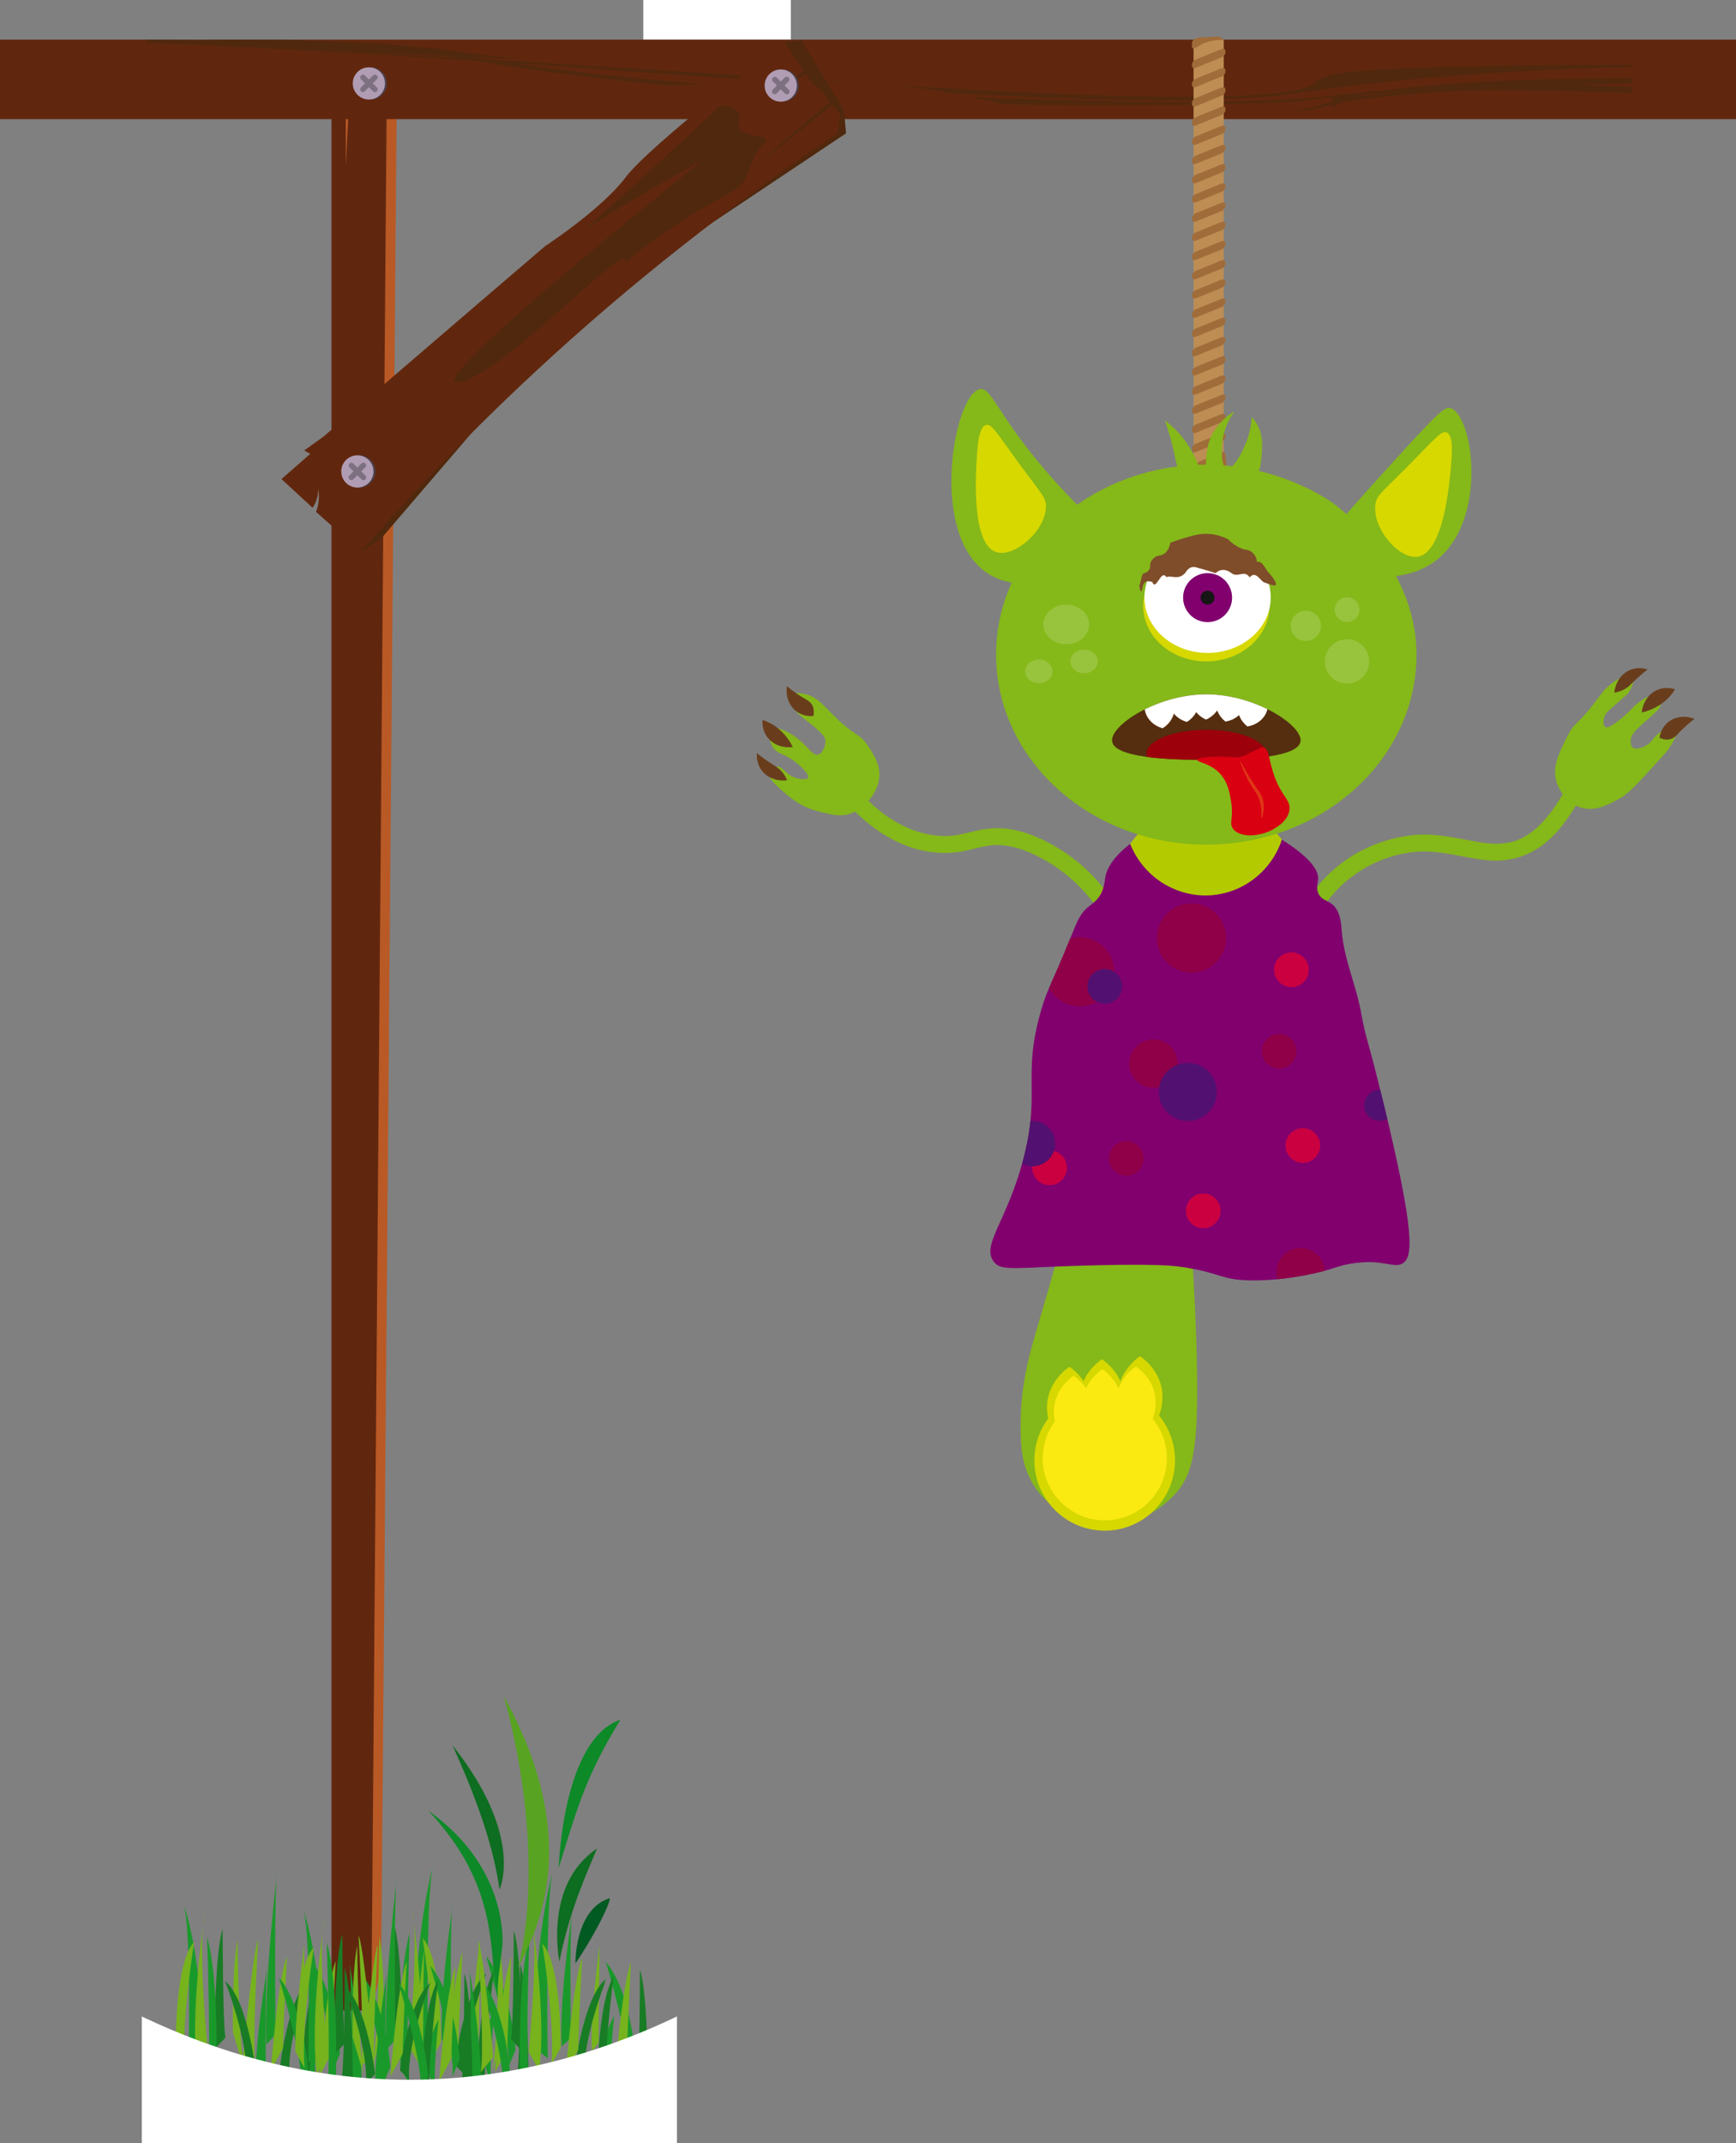<?xml version="1.0" encoding="UTF-8"?>
<svg id="Calque_2" data-name="Calque 2" xmlns="http://www.w3.org/2000/svg" xmlns:xlink="http://www.w3.org/1999/xlink" viewBox="0 0 508.86 627.93">
  <rect x="0" y="0" width="508.86" height="627.93" fill="#808080" stroke="none"/>
  <defs>
    <style>
      .cls-1 {
        clip-path: url(#clippath-1);
      }

      .cls-1, .cls-2, .cls-3 {
        fill: none;
      }

      .cls-4 {
        fill: #005a21;
      }

      .cls-5 {
        fill: #693d1c;
      }

      .cls-6, .cls-7 {
        fill: #fff;
      }

      .cls-8 {
        fill: #fbe912;
      }

      .cls-9 {
        fill: #7f4d2a;
      }

      .cls-10 {
        fill: #81006e;
      }

      .cls-11 {
        fill: #a06c3a;
      }

      .cls-12 {
        fill: #8f0049;
      }

      .cls-13 {
        fill: #b4ca00;
      }

      .cls-14 {
        fill: #b95926;
      }

      .cls-15 {
        fill: #bd8d54;
      }

      .cls-16 {
        fill: #e03716;
      }

      .cls-17 {
        fill: #d6d800;
      }

      .cls-18 {
        fill: #b09db4;
      }

      .cls-19 {
        fill: #ca0041;
      }

      .cls-20 {
        fill: #d90011;
      }

      .cls-21 {
        fill: #161615;
      }

      .cls-22 {
        fill: #187c24;
      }

      .cls-23 {
        fill: #0d6d20;
      }

      .cls-24 {
        fill: #0d8928;
      }

      .cls-25 {
        fill: #1a992b;
      }

      .cls-26 {
        fill: #552d0f;
      }

      .cls-27 {
        fill: #9c000b;
      }

      .cls-28 {
        fill: #85b819;
      }

      .cls-29 {
        fill: #58a321;
      }

      .cls-30 {
        fill: #76b31d;
      }

      .cls-31 {
        fill: #4b414e;
      }

      .cls-32 {
        fill: #61270e;
      }

      .cls-33 {
        fill: #50280d;
      }

      .cls-34 {
        fill: #521170;
      }

      .cls-2 {
        stroke: #7d7080;
        stroke-linecap: round;
        stroke-miterlimit: 10;
        stroke-width: 1.59px;
      }

      .cls-7 {
        opacity: .16;
      }

      .cls-3 {
        clip-path: url(#clippath);
      }
    </style>
    <symbol id="Herbe_1" data-name="Herbe 1" viewBox="0 0 28.9 44.07">
      <g>
        <g>
          <path class="cls-29" d="m13.49,40.74S18.23,25.17,11.39,0c12.34,22.34,4.51,35.95,2.1,40.74Z"/>
          <path class="cls-24" d="m11.13,37.62s1.33-11.64-11.13-20.48c10.77,11.43,8.97,20.98,10.32,26.92l.82-6.44Z"/>
          <path class="cls-23" d="m19.72,39.82s-2.42-11.58,5.65-16.97c-1.65,3.97-4.15,9.38-5.65,16.97Z"/>
          <path class="cls-4" d="m22.13,40.11s-.16-7.89,4.92-9.73c1.02-.82-1.48,4.64-4.92,9.73Z"/>
          <path class="cls-23" d="m10.72,28.99s3.83-7.92-7.07-21.66c2.73,6.06,5.98,13.91,7.07,21.66Z"/>
        </g>
        <path class="cls-24" d="m19.62,25.76s.53-19.36,9.28-22.28c-5.04,8.22-6.36,12.73-9.28,22.28Z"/>
      </g>
    </symbol>
    <symbol id="Herbe_4" data-name="Herbe 4" viewBox="0 0 44.77 23.83">
      <g>
        <path class="cls-25" d="m30.51,17.44l1.52.94s-.35-14.75.58-18.37c0,0-2.57,7.14-2.11,17.44Z"/>
        <path class="cls-25" d="m33.79,17.2l1.17-.82s-.23-11.59.23-12.76c0,0-1.75,8.66-1.4,13.58Z"/>
        <path class="cls-25" d="m23.52,22.54l-1.32-.82s.26-11.59-.26-12.76c0,0,1.98,8.66,1.58,13.58Z"/>
        <path class="cls-30" d="m37.65,17.67l.82-.82.12-9.6s-1.29,7.61-.94,10.42Z"/>
        <path class="cls-22" d="m28.76,17.67s0-9.59-1.05-11.94c0,0,0,9.01-.35,10.77l1.4,1.17Z"/>
        <path class="cls-22" d="m44.77,21.55s0-9.6-1.05-11.94c0,0,0,9.01-.35,10.77l1.4,1.17Z"/>
        <path class="cls-22" d="m35.54,19.19s1.05-6.9,3.86-8.66c0,0-3.04,6.08-2.69,9.6l-1.17-.94Z"/>
        <path class="cls-22" d="m35.42,19.56s1.05-6.9,3.86-8.66c0,0-3.04,6.09-2.69,9.6l-1.17-.94Z"/>
        <path class="cls-30" d="m33.67,17.34s.12-8.31-2.34-10.3c0,0,1.64,7.96,1.17,11.94l1.17-1.64Z"/>
        <path class="cls-25" d="m28.52,19.9s-.35-9.48,1.17-13.34c0,0-.58,12.75,0,14.98l-1.17-1.64Z"/>
        <path class="cls-30" d="m26.41,15.97s.12-6.55-.58-9.13c0,0-.12,9.95-.82,12.76l1.41-3.63Z"/>
        <path class="cls-25" d="m27.24,19.78s-.59-6.44-3.75-9.25c0,0,3.28,8.31,2.81,11l.94-1.75Z"/>
        <path class="cls-25" d="m43.12,18.08s-.59-6.44-3.74-9.25c0,0,3.28,8.31,2.81,11l.94-1.75Z"/>
        <path class="cls-25" d="m39.06,19.08s-.35-2.57,1.4-4.91c0,0-.82,5.73-.35,7.61l-1.05-2.69Z"/>
        <path class="cls-22" d="m38.33,20.54s0-7.52,2.06-10.31c0,0-1.58,9.58-1.09,13.22l-.97-2.91Z"/>
        <path class="cls-30" d="m25.11,18.26s-1.25-10.49-1.91-11.49c0,0,.83,10.93.32,12.98l1.59-1.5Z"/>
        <path class="cls-30" d="m34.33,19.81s.85-8.85,2.06-11.4c0,0-.49,7.16-.49,9.1l-1.58,2.3Z"/>
        <path class="cls-30" d="m40.52,20.29s.85-8.85,2.06-11.4c0,0-.49,7.16-.49,9.1l-1.58,2.3Z"/>
        <path class="cls-30" d="m29.6,17.75s1.34-10.31.37-13.71c0,0,1.94,10.19.97,15.53l-1.34-1.82Z"/>
        <path class="cls-25" d="m3.16,17.99l-1.52.77s.35-12.05-.59-15.02c0,0,2.57,5.83,2.11,14.25Z"/>
        <path class="cls-25" d="m11.51,17.58l1.17-1.04s-.23-14.78.23-16.27c0,0-1.75,11.05-1.4,17.32Z"/>
        <path class="cls-25" d="m10.16,22.92l1.32-.82s-.26-11.59.26-12.76c0,0-1.98,8.66-1.58,13.58Z"/>
        <path class="cls-30" d="m15.37,18.05l.82-.82.12-9.6s-1.29,7.61-.94,10.42Z"/>
        <path class="cls-22" d="m4.91,18.05s0-9.6,1.05-11.93c0,0,0,9.01.35,10.76l-1.41,1.17Z"/>
        <path class="cls-22" d="m22.49,21.93s0-9.59-1.05-11.94c0,0,0,9.01-.35,10.77l1.4,1.17Z"/>
        <path class="cls-22" d="m13.27,19.57s1.05-6.9,3.86-8.66c0,0-3.04,6.09-2.69,9.6l-1.17-.94Z"/>
        <path class="cls-30" d="m0,17.72S-.11,9.41,2.34,7.42c0,0-1.64,7.96-1.17,11.94L0,17.72Z"/>
        <path class="cls-25" d="m5.15,20.28s.35-9.48-1.17-13.34c0,0,.58,12.76,0,14.98l1.17-1.64Z"/>
        <path class="cls-30" d="m7.26,16.35s-.12-6.55.59-9.13c0,0,.12,9.95.82,12.76l-1.4-3.63Z"/>
        <path class="cls-25" d="m20.85,18.46s-.59-6.44-3.74-9.25c0,0,3.28,8.31,2.81,11l.94-1.76Z"/>
        <path class="cls-25" d="m16.78,19.46s-.35-2.57,1.4-4.91c0,0-.82,5.73-.35,7.61l-1.05-2.69Z"/>
        <path class="cls-22" d="m16.06,20.92s0-7.52,2.06-10.31c0,0-1.58,9.58-1.09,13.22l-.97-2.91Z"/>
        <path class="cls-30" d="m8.56,18.64s1.25-10.49,1.91-11.49c0,0-.84,10.93-.32,12.98l-1.6-1.5Z"/>
        <path class="cls-30" d="m12.06,20.19s.85-8.85,2.06-11.4c0,0-.49,7.16-.49,9.1l-1.58,2.3Z"/>
        <path class="cls-30" d="m18.24,20.68s.85-8.86,2.06-11.4c0,0-.49,7.16-.49,9.1l-1.58,2.3Z"/>
        <path class="cls-30" d="m4.07,18.13s-1.34-10.31-.37-13.71c0,0-1.94,10.19-.97,15.53l1.33-1.82Z"/>
        <path class="cls-22" d="m10.12,19.94s-1.05-6.91-3.86-8.66c0,0,3.04,6.08,2.69,9.6l1.17-.94Z"/>
        <path class="cls-25" d="m16.83,20.16s-.59-6.44-3.75-9.25c0,0,3.28,8.31,2.81,11l.94-1.75Z"/>
      </g>
    </symbol>
    <clipPath id="clippath">
      <path class="cls-10" d="m331.27,247.27c-5.46,4.24-7.01,7.71-7.35,10.17-.13.93-.26,3.02-1.66,5.15-1.06,1.61-2.27,2.37-3.1,3.02-2.53,1.98-3.47,4.47-5.23,8.83-6.03,14.93-6.8,14.88-8.74,21.56-5.56,19.11-.26,23.77-4.95,42.56-4.77,19.11-12.81,26.19-8.91,31.18,2.33,2.98,6.06,1.54,30.68.99,17.58-.39,22.16.19,24.25.49,11.42,1.65,11.5,3.83,20.29,3.96,11.52.17,22.27-2.97,22.27-2.97,2.97-.87,4.34-1.49,7.42-1.98,9.1-1.45,12.23,1.54,14.85,0,3.12-1.84,3.73-8.64-5.44-46.52-5-20.65-5.16-18.57-6.68-26.97-1.46-8.09-5.06-15.8-5.69-24-.15-1.95-.3-5.91-2.97-7.92-1.35-1.01-2.84-1.16-3.71-2.72-.89-1.6-.36-3.3-.25-4.21.29-2.35-1.4-6.05-10.6-11.86-3.08,9.27-11.47,15.75-21.07,16.31-10.11.59-19.61-5.5-23.4-15.07Z"/>
    </clipPath>
    <clipPath id="clippath-1">
      <path class="cls-26" d="m381.18,217.37c-1.02,5.2-20.59,5.24-27.34,5.26-6.39.01-26.79.06-27.83-5.26-.92-4.69,13.17-13.92,27.59-13.92,14.43,0,28.5,9.24,27.59,13.92Z"/>
    </clipPath>
  </defs>
  <g id="Calque_1-2" data-name="Calque 1">
    <rect class="cls-6" x="188.57" width="43.24" height="11.63"/>
    <polyline class="cls-14" points="103.75 17.9 97.16 25.14 101.27 52.46 109.79 47.79 108.84 589.13 111.72 577.24 116.37 19.87 103.75 17.9"/>
    <path class="cls-32" d="m113.39,25.14c-2.11,262.47-4.32,536.12-4.54,563.99h-11.68V25.14h4.19v23.37l1.19-23.37h3.28l.74,8.06,1.04-8.06h5.77"/>
    <polyline class="cls-32" points="508.86 11.63 508.86 34.91 0 34.91 0 11.63 508.86 11.63"/>
    <path class="cls-33" d="m378.45,32.49s0,0,0,0c7.65-1,8.95-1.96,12.01-2.75.04-.46.19-.87.45-1.22-3.56.37-6.88.76-9.87,1.19h0s-5.57.29-15.37.57c-9.8.29-23.87.57-40.93.57-9.44,0-19.8-.09-30.87-.31-3-.71-6.13-1.44-9.45-2.14,27.39,1.03,47.49,1.44,62.92,1.44,21.28,0,33.7-.79,44.15-1.83.33-.17.74-.3,1.28-.34,1.89-.14,3.68-.26,5.35-.37,16.86-1.92,32.38-4.25,80.32-4.42v1.5c-5.37.1-10.84.22-16.34.36,5.08.18,10.52.43,16.34.76v1.77c-13.44-.51-28.04-.86-43.09-.88-16.71.6-31.82,1.76-42.35,3.82-1.2.61-1.95,1.18-2.42,1.64-.04-.35-.09-.73-.13-1.1-.79.18-1.56.36-2.28.55-.01,0-2.81.6-3.54.72,0,0-2.16.32-2.3.33,0,0-1.37.05-3.88.14h0m38.59-5.94c-2.82.07-13.17.83-16.34,1.08-.91.21-1.74.43-2.51.65,5.23-.75,11.64-1.32,18.85-1.73m-76.46,2.82c-18.02,0-38.98-.81-61.76-2.08-5.68-1.05-11.93-1.95-19.01-2.5,34.31,2.09,64.51,3.59,87.44,3.59,8.73,0,16.42-.22,22.87-.71,37.24-3.19-22.63-8.4,108.33-8.7v.63c-41.76,1.07-73.24,3.99-101.04,8.05-10.07,1.2-22.52,1.71-36.82,1.71m-144.82-4.3c-13.67-1.31-27.5-2.9-41.25-4.82-4.33-.58-9.1-1.45-14.77-2.41-33.35-2.21-66.36-4.06-96.69-4.78v-.03c29.74.74,60.62,2.19,91.16,3.91-1-.15-2.03-.31-3.09-.48-72.74-3.21-82.17-3.77-85.29-3.77-.97,0-1.33.05-2.77.1v-1.16c12.96.1,15.49.11,15.63.12,2.05-.05,4.12-.09,6.21-.12h14.83c4.99.07,9.95.22,14.77.46,15.95.39,22.29,1.06,33.28,2.13,0,0,10.81,1.64,26.47,3.26-5.14-.23-10.39-.46-15.78-.7,1.47.21,2.94.43,4.44.65,38.69,2.25,76.62,4.86,110.77,6.98-6.78-.32-13.54-.45-20.2-.45-2.06,0-4.11.01-6.15.04-24.78-1.73-50.6-3.65-76.37-5.41,14.6,2.07,31.68,4.25,55.48,5.98-3.65.15-7.22.32-10.68.49"/>
    <g>
      <rect class="cls-15" x="349.86" y="11.63" width="8.85" height="154.3"/>
      <path class="cls-11" d="m358.03,22.44l-7.41,3.01c-.66.27-1.21.05-1.23-.48v-.45c-.03-.53.5-1.19,1.17-1.46l7.41-3.01c.66-.27,1.21-.05,1.23.48v.45c.03.53-.5,1.19-1.17,1.46Z"/>
      <path class="cls-11" d="m358.03,16.81l-7.41,3.01c-.66.27-1.21.05-1.23-.48v-.45c-.03-.53.5-1.19,1.17-1.46l7.41-3.01c.66-.27,1.21-.05,1.23.48v.45c.03.53-.5,1.19-1.17,1.46Z"/>
      <path class="cls-11" d="m358.71,11.63c-3.7.1-5.72.86-6.9,1.6-.4.25-1.89,1.24-2.31.85-.1-.09-.12-.24-.12-.36v-.45c-.03-.3-.05-1.09.48-1.63.22-.23.46-.33.59-.38,1.08-.43,2.41-.36,3.47-.37,2.21-.03,2.8-.42,3.89.12.41.2.7.45.9.63Z"/>
      <path class="cls-11" d="m358.03,28.07l-7.41,3.01c-.66.27-1.21.05-1.23-.48v-.45c-.03-.53.5-1.19,1.17-1.46l7.41-3.01c.66-.27,1.21-.05,1.23.48v.45c.03.53-.5,1.19-1.17,1.46Z"/>
      <path class="cls-11" d="m358.03,33.7l-7.41,3.01c-.66.27-1.21.05-1.23-.48v-.45c-.03-.53.5-1.19,1.17-1.46l7.41-3.01c.66-.27,1.21-.05,1.23.48v.45c.03.53-.5,1.19-1.17,1.46Z"/>
      <path class="cls-11" d="m358.03,39.33l-7.41,3.01c-.66.27-1.21.05-1.23-.48v-.45c-.03-.53.5-1.19,1.17-1.46l7.41-3.01c.66-.27,1.21-.05,1.23.48v.45c.03.53-.5,1.19-1.17,1.46Z"/>
      <path class="cls-11" d="m358.03,44.96l-7.41,3.01c-.66.27-1.21.05-1.23-.48v-.45c-.03-.53.5-1.19,1.17-1.46l7.41-3.01c.66-.27,1.21-.05,1.23.48v.45c.03.53-.5,1.19-1.17,1.46Z"/>
      <path class="cls-11" d="m358.03,50.59l-7.41,3.01c-.66.27-1.21.05-1.23-.48v-.45c-.03-.53.5-1.19,1.17-1.46l7.41-3.01c.66-.27,1.21-.05,1.23.48v.45c.03.53-.5,1.19-1.17,1.46Z"/>
      <path class="cls-11" d="m358.03,56.22l-7.41,3.01c-.66.27-1.21.05-1.23-.48v-.45c-.03-.53.5-1.19,1.17-1.46l7.41-3.01c.66-.27,1.21-.05,1.23.48v.45c.03.53-.5,1.19-1.17,1.46Z"/>
      <path class="cls-11" d="m358.03,61.85l-7.41,3.01c-.66.27-1.21.05-1.23-.48v-.45c-.03-.53.5-1.19,1.17-1.46l7.41-3.01c.66-.27,1.21-.05,1.23.48v.45c.03.53-.5,1.19-1.17,1.46Z"/>
      <path class="cls-11" d="m358.03,67.47l-7.41,3.01c-.66.27-1.21.05-1.23-.48v-.45c-.03-.53.5-1.19,1.17-1.46l7.41-3.01c.66-.27,1.21-.05,1.23.48v.45c.03.53-.5,1.19-1.17,1.46Z"/>
      <path class="cls-11" d="m358.03,73.1l-7.41,3.01c-.66.27-1.21.05-1.23-.48v-.45c-.03-.53.5-1.19,1.17-1.46l7.41-3.01c.66-.27,1.21-.05,1.23.48v.45c.03.53-.5,1.19-1.17,1.46Z"/>
      <path class="cls-11" d="m358.03,78.73l-7.41,3.01c-.66.27-1.21.05-1.23-.48v-.45c-.03-.53.5-1.19,1.17-1.46l7.41-3.01c.66-.27,1.21-.05,1.23.48v.45c.03.53-.5,1.19-1.17,1.46Z"/>
      <path class="cls-11" d="m358.03,84.36l-7.41,3.01c-.66.27-1.21.05-1.23-.48v-.45c-.03-.53.5-1.19,1.17-1.46l7.41-3.01c.66-.27,1.21-.05,1.23.48v.45c.03.53-.5,1.19-1.17,1.46Z"/>
      <path class="cls-11" d="m358.03,89.99l-7.41,3.01c-.66.27-1.21.05-1.23-.48v-.45c-.03-.53.5-1.19,1.17-1.46l7.41-3.01c.66-.27,1.21-.05,1.23.48v.45c.03.53-.5,1.19-1.17,1.46Z"/>
      <path class="cls-11" d="m358.03,95.62l-7.41,3.01c-.66.27-1.21.05-1.23-.48v-.45c-.03-.53.5-1.19,1.17-1.46l7.41-3.01c.66-.27,1.21-.05,1.23.48v.45c.03.53-.5,1.19-1.17,1.46Z"/>
      <path class="cls-11" d="m358.03,101.25l-7.41,3.01c-.66.27-1.21.05-1.23-.48v-.45c-.03-.53.5-1.19,1.17-1.46l7.41-3.01c.66-.27,1.21-.05,1.23.48v.45c.03.53-.5,1.19-1.17,1.46Z"/>
      <path class="cls-11" d="m358.03,106.88l-7.41,3.01c-.66.27-1.21.05-1.23-.48v-.45c-.03-.53.5-1.19,1.17-1.46l7.41-3.01c.66-.27,1.21-.05,1.23.48v.45c.03.53-.5,1.19-1.17,1.46Z"/>
      <path class="cls-11" d="m358.03,112.51l-7.41,3.01c-.66.27-1.21.05-1.23-.48v-.45c-.03-.53.5-1.19,1.17-1.46l7.41-3.01c.66-.27,1.21-.05,1.23.48v.45c.03.53-.5,1.19-1.17,1.46Z"/>
      <path class="cls-11" d="m358.03,118.13l-7.41,3.01c-.66.27-1.21.05-1.23-.48v-.45c-.03-.53.5-1.19,1.17-1.46l7.41-3.01c.66-.27,1.21-.05,1.23.48v.45c.03.53-.5,1.19-1.17,1.46Z"/>
      <path class="cls-11" d="m358.03,123.76l-7.41,3.01c-.66.27-1.21.05-1.23-.48v-.45c-.03-.53.5-1.19,1.17-1.46l7.41-3.01c.66-.27,1.21-.05,1.23.48v.45c.03.53-.5,1.19-1.17,1.46Z"/>
      <path class="cls-11" d="m358.03,129.39l-7.41,3.01c-.66.27-1.21.05-1.23-.48v-.45c-.03-.53.5-1.19,1.17-1.46l7.41-3.01c.66-.27,1.21-.05,1.23.48v.45c.03.53-.5,1.19-1.17,1.46Z"/>
      <path class="cls-11" d="m358.03,135.02l-7.41,3.01c-.66.27-1.21.05-1.23-.48v-.45c-.03-.53.5-1.19,1.17-1.46l7.41-3.01c.66-.27,1.21-.05,1.23.48v.45c.03.53-.5,1.19-1.17,1.46Z"/>
      <path class="cls-11" d="m358.57,137.83l-7.63,4.09c-.68.37-1.41-.31-1.61-1.52l-.18-1.02c-.21-1.2.18-2.48.86-2.84l7.63-4.09c.68-.37,1.41.31,1.61,1.52l.18,1.02c.21,1.2-.18,2.48-.86,2.84Z"/>
      <path class="cls-11" d="m358.57,148.01l-7.63,4.09c-.68.37-1.41-.31-1.61-1.52l-.18-1.02c-.21-1.2.18-2.48.86-2.84l7.63-4.09c.68-.37,1.41.31,1.61,1.52l.18,1.02c.21,1.2-.18,2.48-.86,2.84Z"/>
      <path class="cls-11" d="m358.57,158.2l-7.63,4.09c-.68.37-1.41-.31-1.61-1.52l-.18-1.02c-.21-1.2.18-2.48.86-2.84l7.63-4.09c.68-.37,1.41.31,1.61,1.52l.18,1.02c.21,1.2-.18,2.48-.86,2.84Z"/>
    </g>
    <g>
      <g>
        <path class="cls-33" d="m111.81,157.71l-6.12,4.07s26.25-34.6,62.65-67.54c36.4-32.95,69.6-56.88,69.6-56.88l-14.28-16.53,6.29-8.37,4.85-.82,12.6,20.56.58,6.88-77.51,51.78c-2.11,1.41-4.05,3.13-5.69,5.04l-52.98,61.8"/>
        <path class="cls-32" d="m243.14,29.88c.35.42.5.56,1.55,1.71.66.72,1.19,1.31,1.55,1.71-.25,1.96-.5,3.89-.76,5.81-30.97,20.58-60.51,43.82-87.96,69.24-3.5,3.24-6.97,6.52-10.4,9.83-14.47,13.95-28.31,28.51-41.43,43.6-1.47-1.37-2.96-2.74-4.47-4.12-2.87-2.62-5.73-5.17-8.58-7.66.3-.81.62-1.9.76-3.23.15-1.42.05-2.64-.09-3.53,0,1.05-.17,2.55-.9,4.16-.24.53-.51,1-.78,1.4-.1-.09-1.2-1.11-1.3-1.2-2.48-2.28-5.36-4.94-7.83-7.23,2.81-2.46,5.62-4.91,8.44-7.37-.58-.34-1.17-.67-1.76-1.01,1.91-1.36,3.8-2.73,5.7-4.1,15.51-13.39,31.05-26.76,46.62-40.11,6.07-5.21,12.16-10.42,18.24-15.62,0,0,1.94-1.28,4.77-3.31,5.43-3.91,14.15-10.66,18.84-16.85,7.12-9.54,46.56-39.73,46.61-39.56,1.87,2.76,3.74,5.52,5.61,8.29-2.28,1.79-4.57,3.58-6.85,5.39,2.48-1.52,4.96-3.02,7.45-4.51.7,1.05,1.41,2.09,2.12,3.14,1.6.8,2.52,1.74,3.06,2.46.66.88.74,1.39,1.79,2.65Z"/>
        <polygon class="cls-33" points="243.14 29.88 220.21 49.68 243.95 30.81 243.14 29.88 243.14 29.88"/>
        <path class="cls-33" d="m216.67,54.7c-3.11,2.68-10.19,4.92-27.89,17.78-1.67,1.21-3.53,2.68-5.53,4.37.15-.36.19-.6.09-.71-.78-.91-4.47,1.91-9.58,6.32-2.15,1.86-4.56,4-7.1,6.26-2.55,2.26-5.23,4.65-7.95,7-9.14,7.89-18.63,15.36-24.26,16.32-5.76.98,7.71-11.76,24.46-26.22,20.9-18.05,46.89-38.77,46.89-38.77h0s-15.07,7.97-34.2,20.11c20.89-18.89,38.18-34.67,38.4-35.34.04-.13.13-.25.25-.35,1.43-1.24,7.86-.33,6.35,4.33-1.64,5.04,11,3.18,7.39,6.3s-3.75,7.59-6.07,11.22c-.32.51-.72.95-1.23,1.39"/>
      </g>
      <g>
        <path class="cls-31" d="m234.13,25.07c0,2.61-2.11,4.72-4.72,4.72s-4.72-2.11-4.72-4.72,2.11-4.72,4.72-4.72,4.72,2.11,4.72,4.72h0Z"/>
        <g>
          <path class="cls-18" d="m233.57,25.07c0,2.61-2.11,4.72-4.72,4.72s-4.72-2.11-4.72-4.72,2.11-4.72,4.72-4.72,4.72,2.11,4.72,4.72h0Z"/>
          <line class="cls-2" x1="227.11" y1="23.3" x2="230.64" y2="26.83"/>
          <line class="cls-2" x1="230.61" y1="23.28" x2="227.08" y2="26.81"/>
        </g>
      </g>
      <g>
        <path class="cls-31" d="m110.03,138.14c0,2.61-2.11,4.72-4.72,4.72s-4.72-2.11-4.72-4.72,2.11-4.72,4.72-4.72,4.72,2.11,4.72,4.72h0Z"/>
        <g>
          <path class="cls-18" d="m109.47,138.14c0,2.61-2.11,4.72-4.72,4.72s-4.72-2.11-4.72-4.72,2.11-4.72,4.72-4.72,4.72,2.11,4.72,4.72h0Z"/>
          <line class="cls-2" x1="103.01" y1="136.38" x2="106.54" y2="139.91"/>
          <line class="cls-2" x1="106.52" y1="136.36" x2="102.99" y2="139.89"/>
        </g>
      </g>
    </g>
    <g>
      <path class="cls-31" d="m113.41,24.44c0,2.61-2.11,4.72-4.72,4.72s-4.72-2.11-4.72-4.72,2.11-4.72,4.72-4.72,4.72,2.11,4.72,4.72h0Z"/>
      <path class="cls-18" d="m112.85,24.44c0,2.61-2.11,4.72-4.72,4.72s-4.72-2.11-4.72-4.72,2.11-4.72,4.72-4.72,4.72,2.11,4.72,4.72h0Z"/>
      <line class="cls-2" x1="106.39" y1="22.68" x2="109.92" y2="26.21"/>
      <line class="cls-2" x1="109.9" y1="22.66" x2="106.37" y2="26.19"/>
    </g>
    <use width="44.77" height="23.83" transform="translate(51.5 547.09) scale(2.31 2.96)" xlink:href="#Herbe_4"/>
    <use width="44.77" height="23.83" transform="translate(86.58 548.71) scale(2.31 2.96)" xlink:href="#Herbe_4"/>
    <use width="28.9" height="44.07" transform="translate(125.52 497.11) scale(1.95)" xlink:href="#Herbe_1"/>
    <path class="cls-6" d="m198.44,627.93H41.57v-37.07c21.42,10.22,47.96,18.54,78.43,18.54s57.01-8.32,78.43-18.54v37.07Z"/>
  </g>
  <g id="Calque_8" data-name="Calque 8">
    <g>
      <g>
        <path class="cls-28" d="m343.98,438.29c-1.41,1.46-9.33,9.34-20.73,8.73-8.28-.45-15.62-5.01-19.78-11.11-3.68-5.38-4.33-11.14-4.32-17.9.03-17.18,4.36-25.7,10.28-47.76,6.8-25.33,6.81-35.35,15.08-38.7,6.72-2.72,13.76,1.05,14.1,1.23,5.85,3.14,10.4,10.16,12.02,59.04,1.06,32.25-.56,40.16-6.64,46.46Z"/>
        <path class="cls-17" d="m339.76,414.79c.64-1.81,1.02-3.81.99-5.72-.11-7.47-6.29-11.49-6.58-11.67-.22.14-4.05,2.65-5.76,7.31-1.83-4.1-5.2-6.3-5.41-6.43-.21.13-3.55,2.32-5.38,6.38-1.8-2.64-3.97-4.07-4.14-4.17-.29.18-6.46,4.2-6.58,11.67-.02,1.14.11,2.31.35,3.45-2.33,3.14-3.8,6.96-4.03,11.16-.62,11.37,8.1,21.09,19.47,21.71,11.37.62,21.09-8.1,21.71-19.47.29-5.37-1.5-10.37-4.66-14.22Z"/>
        <path class="cls-8" d="m337.89,415.75c.57-1.59.9-3.36.87-5.05-.1-6.59-5.55-10.14-5.8-10.3-.2.12-3.57,2.33-5.08,6.45-1.62-3.62-4.58-5.56-4.77-5.67-.18.12-3.13,2.04-4.75,5.63-1.59-2.33-3.51-3.59-3.65-3.68-.25.16-5.7,3.71-5.8,10.3-.01,1,.1,2.03.31,3.04-2.05,2.77-3.35,6.14-3.55,9.84-.55,10.03,7.14,18.61,17.18,19.16,10.03.55,18.61-7.14,19.16-17.18.26-4.74-1.32-9.15-4.11-12.54Z"/>
      </g>
      <g>
        <path class="cls-28" d="m387.44,266.58c5.88-9.66,16.67-16.18,27.96-17,6.8-.49,13.18,1.65,19.87,2.42s12.84-.93,18-5.27,8.5-10.22,11.64-15.95c1.55-2.82-2.77-5.35-4.32-2.52-2.76,5.04-5.67,10.17-9.92,14.11-1.89,1.75-4.09,3.22-6.55,4.03-3.24,1.06-6.67.97-10,.45-6.64-1.05-13.03-2.86-19.82-2.16-5.96.61-11.74,2.47-16.93,5.49-5.8,3.38-10.75,8.15-14.24,13.89-1.68,2.76,2.64,5.27,4.32,2.52h0Z"/>
        <path class="cls-28" d="m463.07,236.53c-4.88-1.67-6.65-6.87-6.75-7.18-1.46-4.53.57-8.55,3.17-13.71,2.32-4.6,2.63-2.49,9.11-11.34.83-1.14,3.07-4.22,6.9-5.83.82-.34,2.34-.96,3-.34.8.76-.01,3.06-.99,4.58-.58.89-.95,1.11-4.68,4.35-1.52,1.32-2.28,2-2.62,3.2-.26.93-.32,2.35.36,2.76.45.28,1.26.11,3.6-1.65,3.9-2.94,4.42-4.56,7.39-6.39.77-.47,3.93-2.42,5.1-1.41.71.61.39,2.06.3,2.44-.45,2-1.86,2.79-5.62,6.22-2.27,2.07-3.19,3.1-3.34,4.58-.03.27-.16,1.6.62,2.23,1.01.81,2.9-.1,3.46-.37,2.38-1.15,2.28-2.58,4.62-4.16,1.75-1.18,4.24-2.03,4.91-1.28.52.59-.18,2.03-.87,3.46-1.11,2.29-2.41,3.76-2.47,3.84-7.04,7.83-10.61,11.77-12.98,13.12-3.66,2.07-7.8,4.4-12.22,2.89Z"/>
        <path class="cls-5" d="m475.91,202.09c-1.08.55-2.07.77-2.72.87.31-3.04,2.1-5.63,4.7-6.68,2.26-.92,4.36-.35,5.07-.12-1.42,1.09-2.5,2.05-3.22,2.72-1.65,1.55-2.34,2.46-3.84,3.22Z"/>
        <path class="cls-5" d="m483.95,207.91c-1.06.44-2.01.71-2.72.87.31-3.04,2.1-5.63,4.7-6.68,2.26-.92,4.36-.35,5.07-.12-.61.99-1.56,2.26-2.97,3.46-.39.34-1.84,1.54-4.08,2.47Z"/>
        <path class="cls-5" d="m489.64,216.58c-1.23.34-2.42-.03-3.21-.38.1-.71.51-2.85,2.35-4.45,2.07-1.8,5.13-2.21,7.91-1.1-1.42,1.09-2.5,2.05-3.22,2.72-1.88,1.76-2.44,2.83-3.84,3.22Z"/>
      </g>
      <g>
        <path class="cls-28" d="m323.54,260.32c-3.42-4.33-7.56-8.06-12.19-11.06s-10.16-5.59-15.78-6.37c-3.24-.45-6.36-.16-9.54.57-2.88.66-5.69,1.46-8.67,1.5-5.53.07-10.92-1.76-15.6-4.64-5.4-3.32-9.82-7.98-13.71-12.93-.83-1.06-2.66-.87-3.54,0-1.05,1.05-.84,2.47,0,3.54,6.99,8.93,16.29,16.91,27.86,18.65,3.05.46,6.05.48,9.1,0s5.86-1.53,8.86-1.86c5.63-.63,11.24,1.65,16.05,4.37,5.28,2.99,9.86,7,13.62,11.76.84,1.06,2.66.88,3.54,0,1.05-1.05.84-2.47,0-3.54h0Z"/>
        <path class="cls-28" d="m257.44,229.43c-1.29,4.95-5.73,7.81-6,7.97-3.87,2.42-7.42,1.46-11.97.23-4.85-1.31-7.61-3.7-10.11-5.87-1.73-1.5-4.73-4.1-3.95-5.82.36-.79,1.41-1.2,2.08-1.3,1.84-.27,2.28,1.64,4.62,2.83,1.87.95,4.33,1.13,4.73.43.5-.87-1.98-3.36-4.01-4.86-3.36-2.48-5.24-2.05-6.53-4.52-.81-1.54-1.23-3.9-.36-4.84.92-.98,3.03-.05,4.32.54,6.14,2.81,7.61,7.82,9.78,6.82,1.15-.53,1.89-2.47,1.92-3.75.03-.99-.35-1.95-4.23-5.1-2.49-2.02-3.2-2.33-4.47-3.82-.91-1.07-2.83-3.3-2.16-4.48.66-1.16,3.51-.76,4.03-.68,4.31.61,6.06,3.39,10.11,7.29,5.7,5.47,6.72,4.27,9.3,8.21,1.86,2.83,4.08,6.21,2.9,10.74Z"/>
        <path class="cls-5" d="m229.26,226.18c.78.92,1.22,1.84,1.46,2.45-3.03.39-5.96-.76-7.58-3.05-1.41-1.99-1.34-4.16-1.28-4.91,1.38,1.14,2.57,1.97,3.38,2.51,1.89,1.26,2.93,1.72,4.01,3Z"/>
        <path class="cls-5" d="m230.92,216.45c.67.93,1.14,1.79,1.46,2.45-3.03.39-5.96-.76-7.58-3.05-1.41-1.99-1.34-4.16-1.28-4.91,1.1.37,2.55,1,4.05,2.1.42.31,1.92,1.44,3.34,3.41Z"/>
        <path class="cls-5" d="m238.06,206.58c.61,1.12.53,2.36.36,3.22-.71.06-2.89.15-4.87-1.27-2.23-1.6-3.32-4.49-2.88-7.45,1.38,1.14,2.57,1.97,3.38,2.51,2.14,1.43,3.32,1.73,4.01,3Z"/>
      </g>
      <g>
        <path class="cls-13" d="m396.62,291.2c6.1,21.82,9.98,59.49-6.82,69.62-5.92,3.57-8.95.42-35.13,0-27.91-.45-31.38,3.01-37.61-.99-16.83-10.81-11.4-48.8-5.75-68.63,1.51-5.31,16.67-58.47,42.66-58.49,25.75-.01,40.9,52.19,42.66,58.49Z"/>
        <g>
          <path class="cls-10" d="m331.27,247.27c-5.46,4.24-7.01,7.71-7.35,10.17-.13.93-.26,3.02-1.66,5.15-1.06,1.61-2.27,2.37-3.1,3.02-2.53,1.98-3.47,4.47-5.23,8.83-6.03,14.93-6.8,14.88-8.74,21.56-5.56,19.11-.26,23.77-4.95,42.56-4.77,19.11-12.81,26.19-8.91,31.18,2.33,2.98,6.06,1.54,30.68.99,17.58-.39,22.16.19,24.25.49,11.42,1.65,11.5,3.83,20.29,3.96,11.52.17,22.27-2.97,22.27-2.97,2.97-.87,4.34-1.49,7.42-1.98,9.1-1.45,12.23,1.54,14.85,0,3.12-1.84,3.73-8.64-5.44-46.52-5-20.65-5.16-18.57-6.68-26.97-1.46-8.09-5.06-15.8-5.69-24-.15-1.95-.3-5.91-2.97-7.92-1.35-1.01-2.84-1.16-3.71-2.72-.89-1.6-.36-3.3-.25-4.21.29-2.35-1.4-6.05-10.6-11.86-3.08,9.27-11.47,15.75-21.07,16.31-10.11.59-19.61-5.5-23.4-15.07Z"/>
          <g class="cls-3">
            <circle class="cls-12" cx="316.48" cy="284.76" r="10.17"/>
            <circle class="cls-12" cx="349.25" cy="274.86" r="10.17"/>
            <circle class="cls-12" cx="374.96" cy="308.03" r="5.09"/>
            <circle class="cls-12" cx="330.12" cy="339.42" r="5.09"/>
            <circle class="cls-12" cx="338.09" cy="311.65" r="7.12"/>
            <circle class="cls-12" cx="381.26" cy="372.77" r="7.12"/>
            <circle class="cls-19" cx="378.55" cy="284.16" r="5.09"/>
            <circle class="cls-19" cx="307.66" cy="342.18" r="5.09"/>
            <circle class="cls-19" cx="352.7" cy="354.8" r="5.09"/>
            <circle class="cls-19" cx="381.89" cy="335.66" r="5.09"/>
            <circle class="cls-34" cx="323.84" cy="289.03" r="5.09"/>
            <circle class="cls-34" cx="348.17" cy="319.94" r="8.51"/>
            <circle class="cls-34" cx="404.4" cy="323.91" r="4.54"/>
            <circle class="cls-34" cx="302.65" cy="335.09" r="6.64"/>
          </g>
        </g>
      </g>
      <g>
        <path class="cls-28" d="m415.2,191.83c0,30.75-27.58,55.67-61.61,55.67s-61.61-24.92-61.61-55.67,27.58-55.67,61.61-55.67c17.72,0,31.18,7.26,36.47,10.79,1.12.75,25.14,17.69,25.14,44.88Z"/>
        <path class="cls-28" d="m425.2,119.6c-1.7-.55-3.28.79-18.89,18.01-17.17,18.92-19.06,21.48-18.14,24.22,2.25,6.78,20.28,10.55,31.42,3.34,16.82-10.88,12.56-43.31,5.61-45.57Z"/>
        <path class="cls-28" d="m287.17,114.03c3.38-.7,4.91,6.97,18.96,23.45,12.41,14.55,18.55,17.17,17.61,22.09-1.57,8.22-21.46,15.6-33.23,9.04-18.75-10.45-10.99-53-3.34-54.58Z"/>
        <g>
          <path class="cls-26" d="m381.18,217.37c-1.02,5.2-20.59,5.24-27.34,5.26-6.39.01-26.79.06-27.83-5.26-.92-4.69,13.17-13.92,27.59-13.92,14.43,0,28.5,9.24,27.59,13.92Z"/>
          <g class="cls-1">
            <ellipse class="cls-27" cx="353.6" cy="220.9" rx="17.54" ry="7.05"/>
            <path class="cls-6" d="m368.76,200.96c-1.3-.34-2.73.33-3.86,1.46-.47-1.42-1.35-2.57-2.57-2.89-1.71-.45-3.66.86-4.85,2.69-.72-1.99-2.23-3.66-3.96-3.66-1.47,0-2.79,1.22-3.6,2.81-1.01-1.32-2.4-2.2-3.77-2.01-1.62.24-2.84,1.93-3.33,3.88-1.01-1.33-2.41-2.23-3.79-2.03-2.4.35-3.93,3.89-3.47,6.72.41,2.56,2.46,4.71,5.24,5.46,1.67-1.03,2.82-2.59,3.28-4.3.94,1.14,2.26,2.02,3.83,2.44,1.19-.73,2.11-1.73,2.72-2.86.74.91,1.72,1.67,2.88,2.18,1.38-.6,2.5-1.55,3.27-2.68.47,1.23,1.3,2.37,2.43,3.26,1.56-.24,2.93-.93,3.98-1.9.46,1.26,1.3,2.42,2.46,3.33,2.85-.44,5.12-2.35,5.81-4.84.77-2.77-.36-6.45-2.7-7.07Z"/>
          </g>
        </g>
        <path class="cls-17" d="m306.59,148.13c-.07-2.4-1.16-3.22-7.24-11.47-7.02-9.54-8.6-12.58-10.31-12.15-2.11.52-2.48,5.8-2.72,9.62-.32,5.19-1.58,25.45,5.77,27.67,5.36,1.62,14.69-6.5,14.5-13.66Z"/>
        <path class="cls-17" d="m403.2,147.49c.42-2.36,1.63-3.02,8.85-10.28,8.35-8.4,10.36-11.17,12-10.5,2.01.83,1.6,6.11,1.27,9.91-.45,5.18-2.19,25.4-9.79,26.52-5.54.81-13.57-8.6-12.32-15.65Z"/>
        <ellipse class="cls-17" cx="353.6" cy="177.55" rx="18.51" ry="16.26"/>
        <ellipse class="cls-6" cx="353.97" cy="175.06" rx="18.51" ry="16.26"/>
        <path class="cls-9" d="m373.99,171.31c-.09.29-.45.3-1.06.15-.61-.16-1.48-.49-2.59-.9-1.11-.82-2.46-3.34-4.03-1.37-1.57-2.38-3.37.25-5.38-1.27-.15-.13-1.53-1.26-3.17-.82-.7.19-1.18.59-1.43.85-.72-.23-3.24-1.05-5.62-1.68-.32-.09-.87-.23-1.5-.04-.6.18-1.19.66-1.76,1.62-2.07,2.27-3.92.65-5.55,1.26-1.62-2.49-3.02,4.36-4.16,1.4-1.15-.21-2.04-.56-2.68.93-.64,3.63-1.01.86-1.1-.14-.09,1.24.09-.09.51-1.48.42-2.54,1.07-1.52,1.92-2.39.16-.12.38-.33.54-.65.28-.53.16-.96.22-1.44.11-.93.81-1.58,1.11-1.86.93-.86,1.74-.55,2.73-1.06.73-.39,1.6-1.25,2.09-3.39.84-.33,2.07-.79,3.59-1.24,2.88-.86,4.94-1.47,7.42-1.36,1.3.05,3.42.33,5.94,1.61.55.59,1.36,1.33,2.47,1.98.82.48,1.59.79,2.23.99.3,0,1.47.07,2.47.99,1.14,1.04,1.21,2.41,1.22,2.67,1.22-.56,2.27,1.45,3.13,2.77.85.89,1.51,1.71,1.92,2.39.42.67.6,1.2.51,1.48Z"/>
        <circle class="cls-10" cx="353.97" cy="175.12" r="7.18"/>
        <circle class="cls-21" cx="353.97" cy="175.12" r="2.04"/>
        <path class="cls-28" d="m346.27,138.75c-1.66-1.88-1.41-3.76-3.01-9.72-.67-2.5-1.34-4.52-1.82-5.87,1.86,1.41,4.44,3.68,6.68,7.05,3.03,4.56,4.09,9.08,4.82,8.91.87-.21-.06-6.62,1.99-11.06.28-.6.61-1.19.61-1.19.51-.76,1.59-2.66,3.7-4.47.62-.53,1.49-1.2,2.61-1.84-.96,1.31-2.22,3.35-2.97,6.06-1.27,4.58-.9,10.34.74,10.76,1.67.43,4.52-4.69,5.81-8.16,1.06-2.83,1.38-5.34,1.48-7.05.44.48,1.05,1.22,1.61,2.23,1.68,3.04,1.5,6.06,1.36,8.04-.24,3.39-.39,5.45-1.86,7.18-3.14,3.69-9.63,2.67-13.98,1.98-3.93-.62-6.14-.97-7.79-2.85Z"/>
        <ellipse class="cls-7" cx="312.54" cy="182.99" rx="6.72" ry="5.82"/>
        <ellipse class="cls-7" cx="304.52" cy="196.73" rx="4.02" ry="3.48"/>
        <ellipse class="cls-7" cx="317.76" cy="193.81" rx="4.02" ry="3.48"/>
        <circle class="cls-7" cx="394.85" cy="193.81" r="6.5"/>
        <circle class="cls-7" cx="394.85" cy="178.63" r="3.63"/>
        <circle class="cls-7" cx="382.77" cy="183.39" r="4.44"/>
        <path class="cls-20" d="m350.93,222.63c-.15.76,4.03.94,6.94,4.33,2.17,2.54,2.63,5.73,2.99,7.92.8,4.91-.73,6.31.62,8.04,2.05,2.64,7.82,2.25,11.63.12,1.14-.64,4.22-2.36,4.82-5.44.61-3.11-2.13-3.99-4.33-10.02-1.71-4.7-1.55-8.26-3.26-8.59-.41-.08-1.3.34-3.08,1.18-1.75.83-2.06,1.15-3.06,1.44-1.41.41-2.56.29-3.25.23-3.5-.29-9.84-.14-10.02.79Z"/>
        <path class="cls-16" d="m367.07,228.99c1.98,3.07,2.68,3.59,3.11,5.34.69,2.84-.21,5.44-.42,5.43-.2-.01.35-2.31-.56-5.24-.68-2.18-1.48-2.52-3.2-5.66-1.62-2.96-2.61-5.77-2.46-5.85.14-.07,1.15,2.31,3.53,5.98Z"/>
      </g>
    </g>
  </g>
</svg>